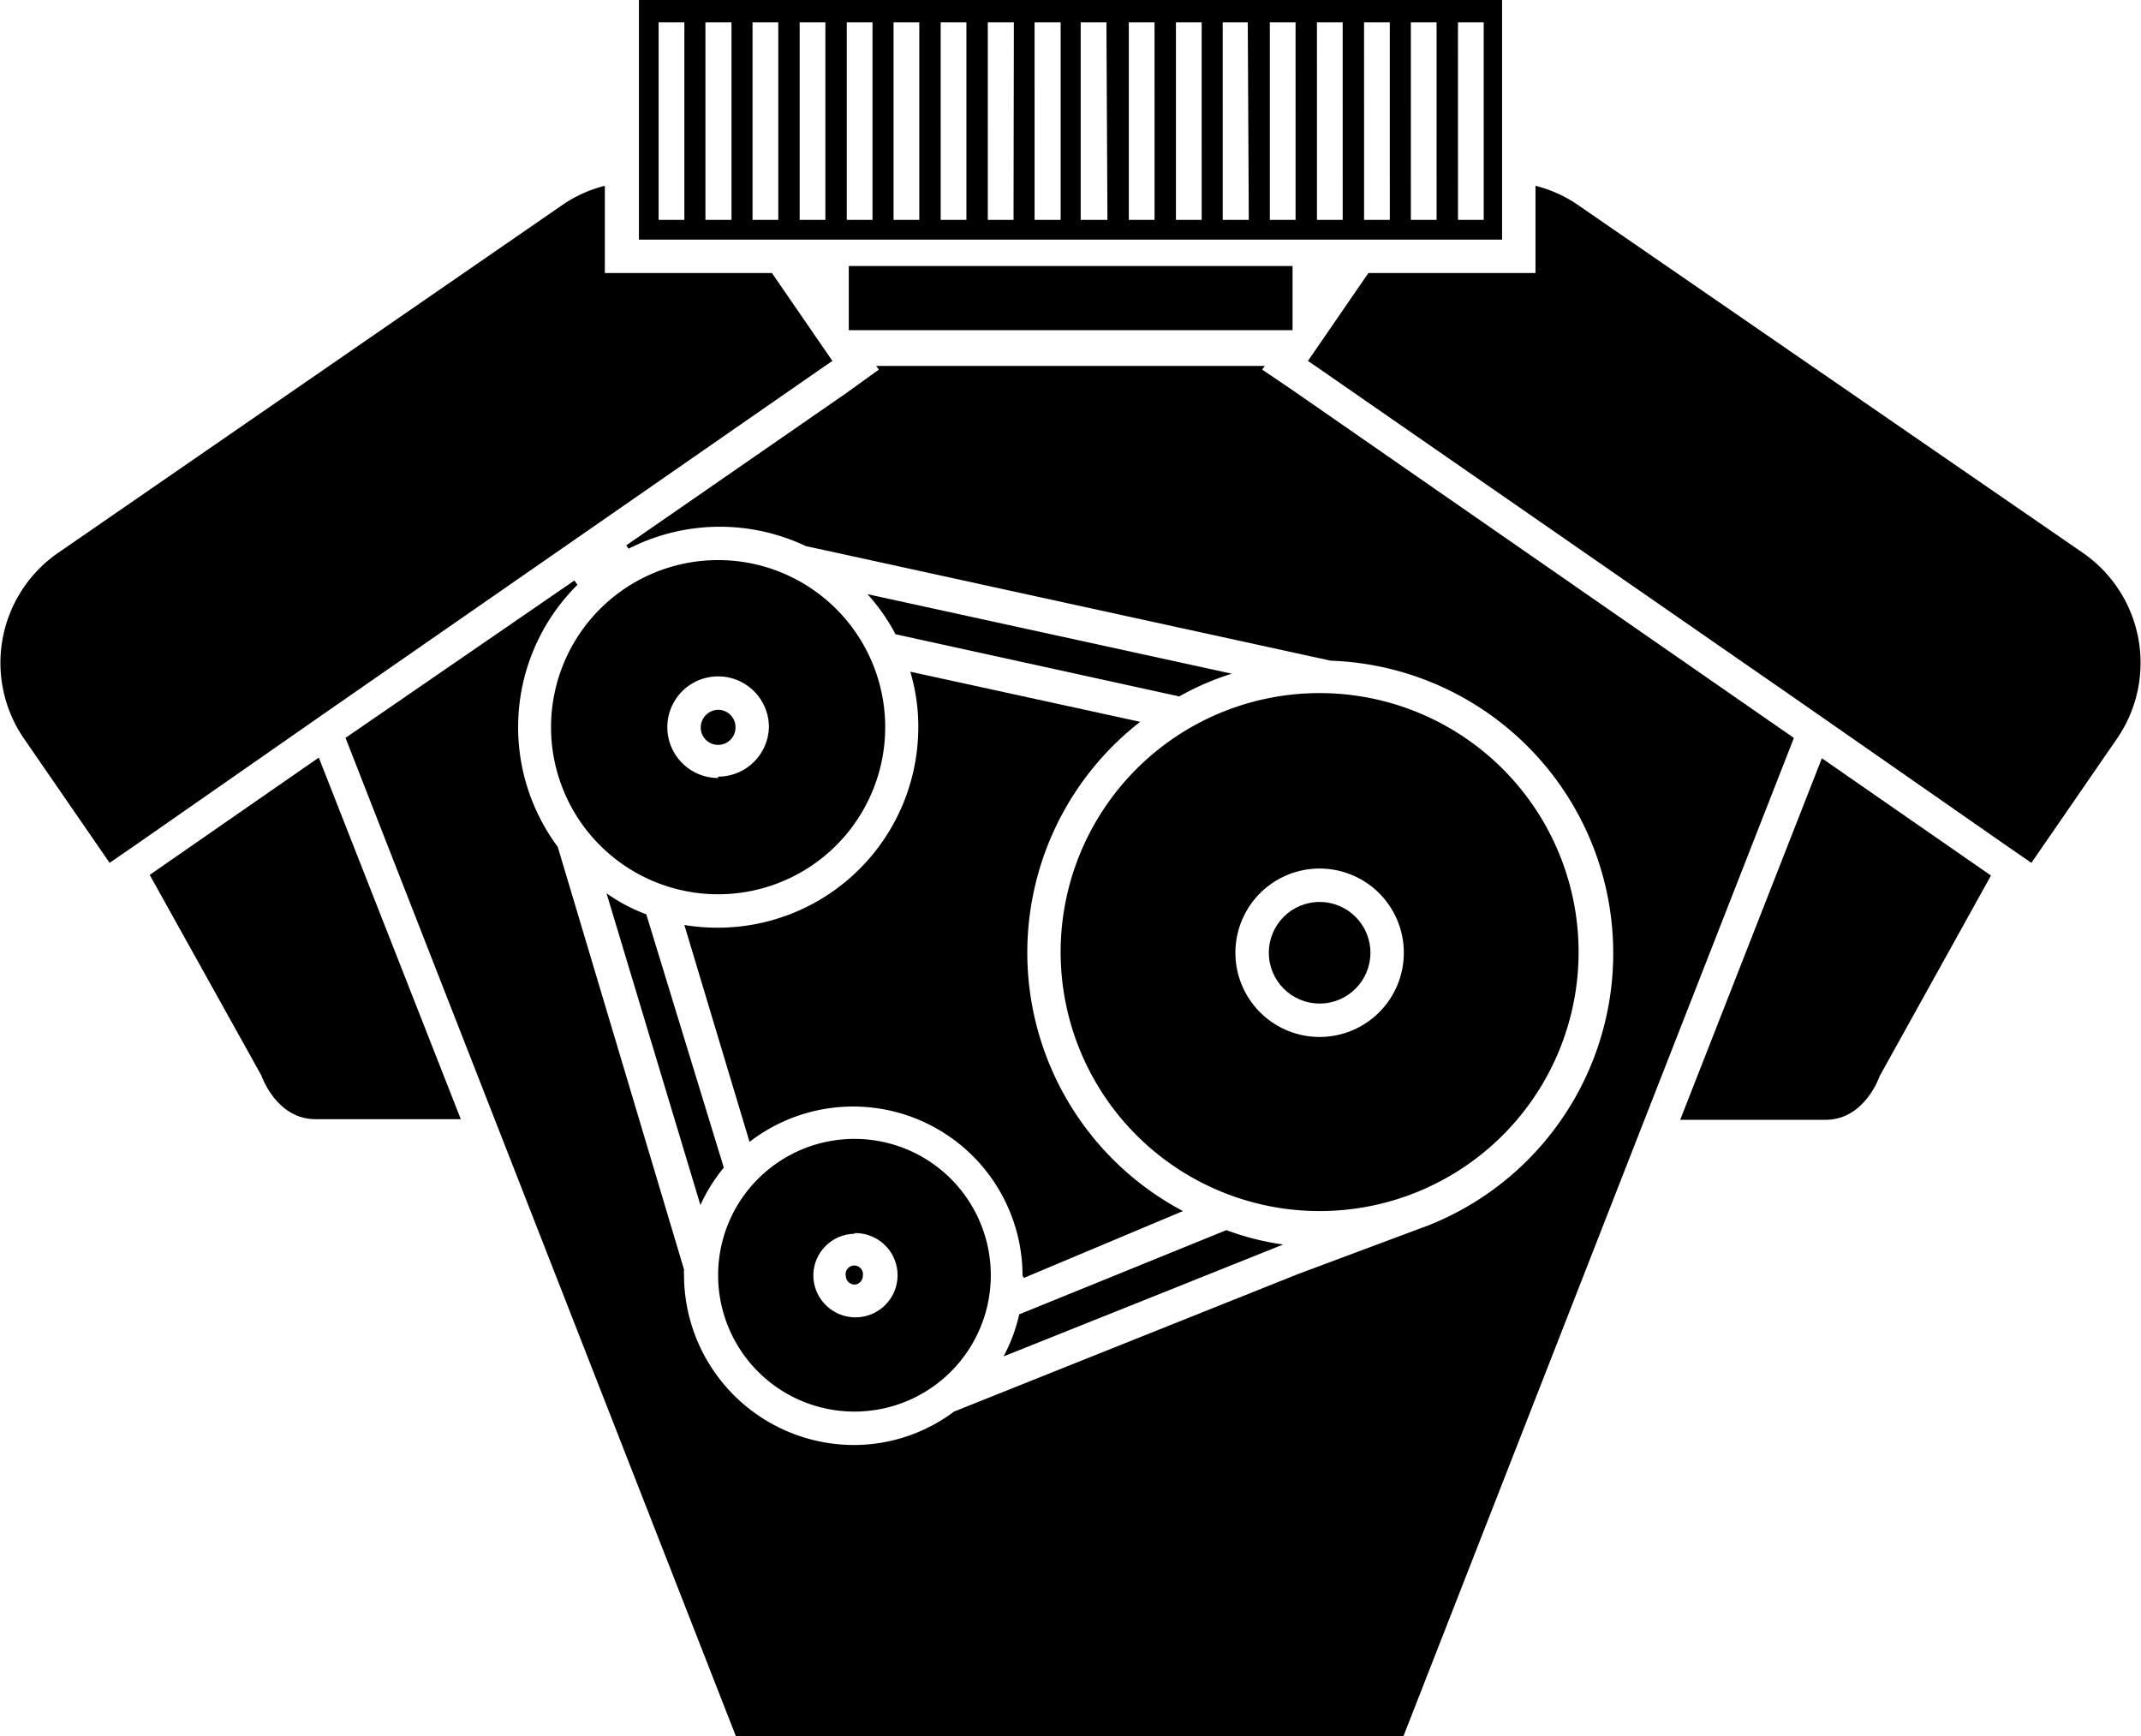 <svg xmlns="http://www.w3.org/2000/svg" width="64.07" height="51.95" viewBox="0 0 64.07 51.95"><title>engine-ico</title><path d="M39.15,45a.53.53,0,0,0-.52.53.52.52,0,0,0,.52.52.52.52,0,0,0,.52-.52A.52.52,0,0,0,39.15,45Z" transform="translate(-17.66 -23.76)"/><path d="M48.3,62,53.06,60a8.75,8.75,0,0,1-1.28-14.64L44.9,43.86a5.69,5.69,0,0,1,.24,1.66,6,6,0,0,1-6,6,6.16,6.16,0,0,1-1-.08l1.95,6.49a5.07,5.07,0,0,1,8.17,4Z" transform="translate(-17.66 -23.76)"/><path d="M71.34,45.84,56.26,35.38l-.83-.56.08-.11H43.88l.08.11-1,.72-6.56,4.54.07.1a6,6,0,0,1,5.3-.08l15.71,3.43a8.76,8.76,0,0,1,2.92,16.9l-.19.07-3.72,1.39L46.21,66a5,5,0,0,1-3,1,5.09,5.09,0,0,1-5.08-5.08,1,1,0,0,1,0-.17L34.35,49.1a6,6,0,0,1,.59-7.84l-.09-.13L28,45.84l4.47,11.43,7.21,18.44H59.66l7.21-18.44,4.47-11.42Z" transform="translate(-17.66 -23.76)"/><circle cx="39.49" cy="28.51" r="1.52"/><path d="M43.23,62.2a.26.26,0,0,0,.25-.26.26.26,0,1,0-.51,0A.27.27,0,0,0,43.23,62.2Z" transform="translate(-17.66 -23.76)"/><path d="M54.36,60.57l-6.2,2.52h0a4.86,4.86,0,0,1-.47,1.26L56.06,61A7.92,7.92,0,0,1,54.36,60.57Z" transform="translate(-17.66 -23.76)"/><path d="M44.46,42.74l8.49,1.86h0a8.08,8.08,0,0,1,1.57-.68l-10.9-2.38A5.9,5.9,0,0,1,44.46,42.74Z" transform="translate(-17.66 -23.76)"/><path d="M35.81,50.49l2.81,9.33a5,5,0,0,1,.7-1.12L37,51.12A5.13,5.13,0,0,1,35.81,50.49Z" transform="translate(-17.66 -23.76)"/><path d="M64.9,52.27A7.75,7.75,0,1,0,57.15,60,7.75,7.75,0,0,0,64.9,52.27Zm-10.27,0a2.52,2.52,0,1,1,2.52,2.52A2.52,2.52,0,0,1,54.63,52.27Z" transform="translate(-17.66 -23.76)"/><path d="M39.15,40.52a5,5,0,1,0,5,5A5,5,0,0,0,39.15,40.52Zm0,6.52a1.52,1.52,0,1,1,1.52-1.52A1.52,1.52,0,0,1,39.15,47Z" transform="translate(-17.66 -23.76)"/><path d="M43.23,66a4.08,4.08,0,1,0-4.08-4.08A4.08,4.08,0,0,0,43.23,66Zm0-5.34A1.26,1.26,0,1,1,42,61.94,1.25,1.25,0,0,1,43.23,60.68Z" transform="translate(-17.66 -23.76)"/><path d="M62.61,23.76H36.78v7.17H62.61ZM38.14,30.34h-.77V24.43h.77Zm1.41,0h-.78V24.43h.78Zm1.4,0h-.77V24.43h.77Zm1.41,0h-.77V24.43h.77Zm1.41,0H43V24.43h.77Zm1.4,0H44.4V24.43h.77Zm1.41,0h-.77V24.43h.77Zm1.41,0h-.77V24.43H48Zm1.41,0h-.78V24.43h.78Zm1.4,0H50V24.43h.77Zm1.41,0h-.77V24.43h.77Zm1.41,0h-.77V24.43h.77Zm1.41,0h-.78V24.43H55Zm1.4,0h-.77V24.43h.77Zm1.41,0h-.77V24.43h.77Zm1.41,0h-.77V24.43h.77Zm1.4,0h-.77V24.43h.77Zm1.41,0h-.77V24.43h.77Z" transform="translate(-17.66 -23.76)"/><rect x="25.4" y="7.96" width="13.28" height="1.92"/><path d="M42.35,34.71l.22-.15-1.81-2.63h-5V29.32a3.9,3.9,0,0,0-1.28.58L19.39,40.31a4,4,0,0,0-1,5.57l2.55,3.7.74-.51,6-4.18Z" transform="translate(-17.66 -23.76)"/><path d="M22.14,49.94l3.34,6s.44,1.31,1.62,1.31h4.35L27.2,46.43Z" transform="translate(-17.66 -23.76)"/><path d="M80,40.31,64.89,29.9a3.9,3.9,0,0,0-1.28-.58v2.61h-5l-1.81,2.63.22.15L71.71,44.89l6,4.18.74.51L81,45.88A4,4,0,0,0,80,40.31Z" transform="translate(-17.66 -23.76)"/><path d="M67.94,57.27h4.35c1.18,0,1.62-1.31,1.62-1.31l3.33-6-5.06-3.51Z" transform="translate(-17.66 -23.76)"/></svg>
